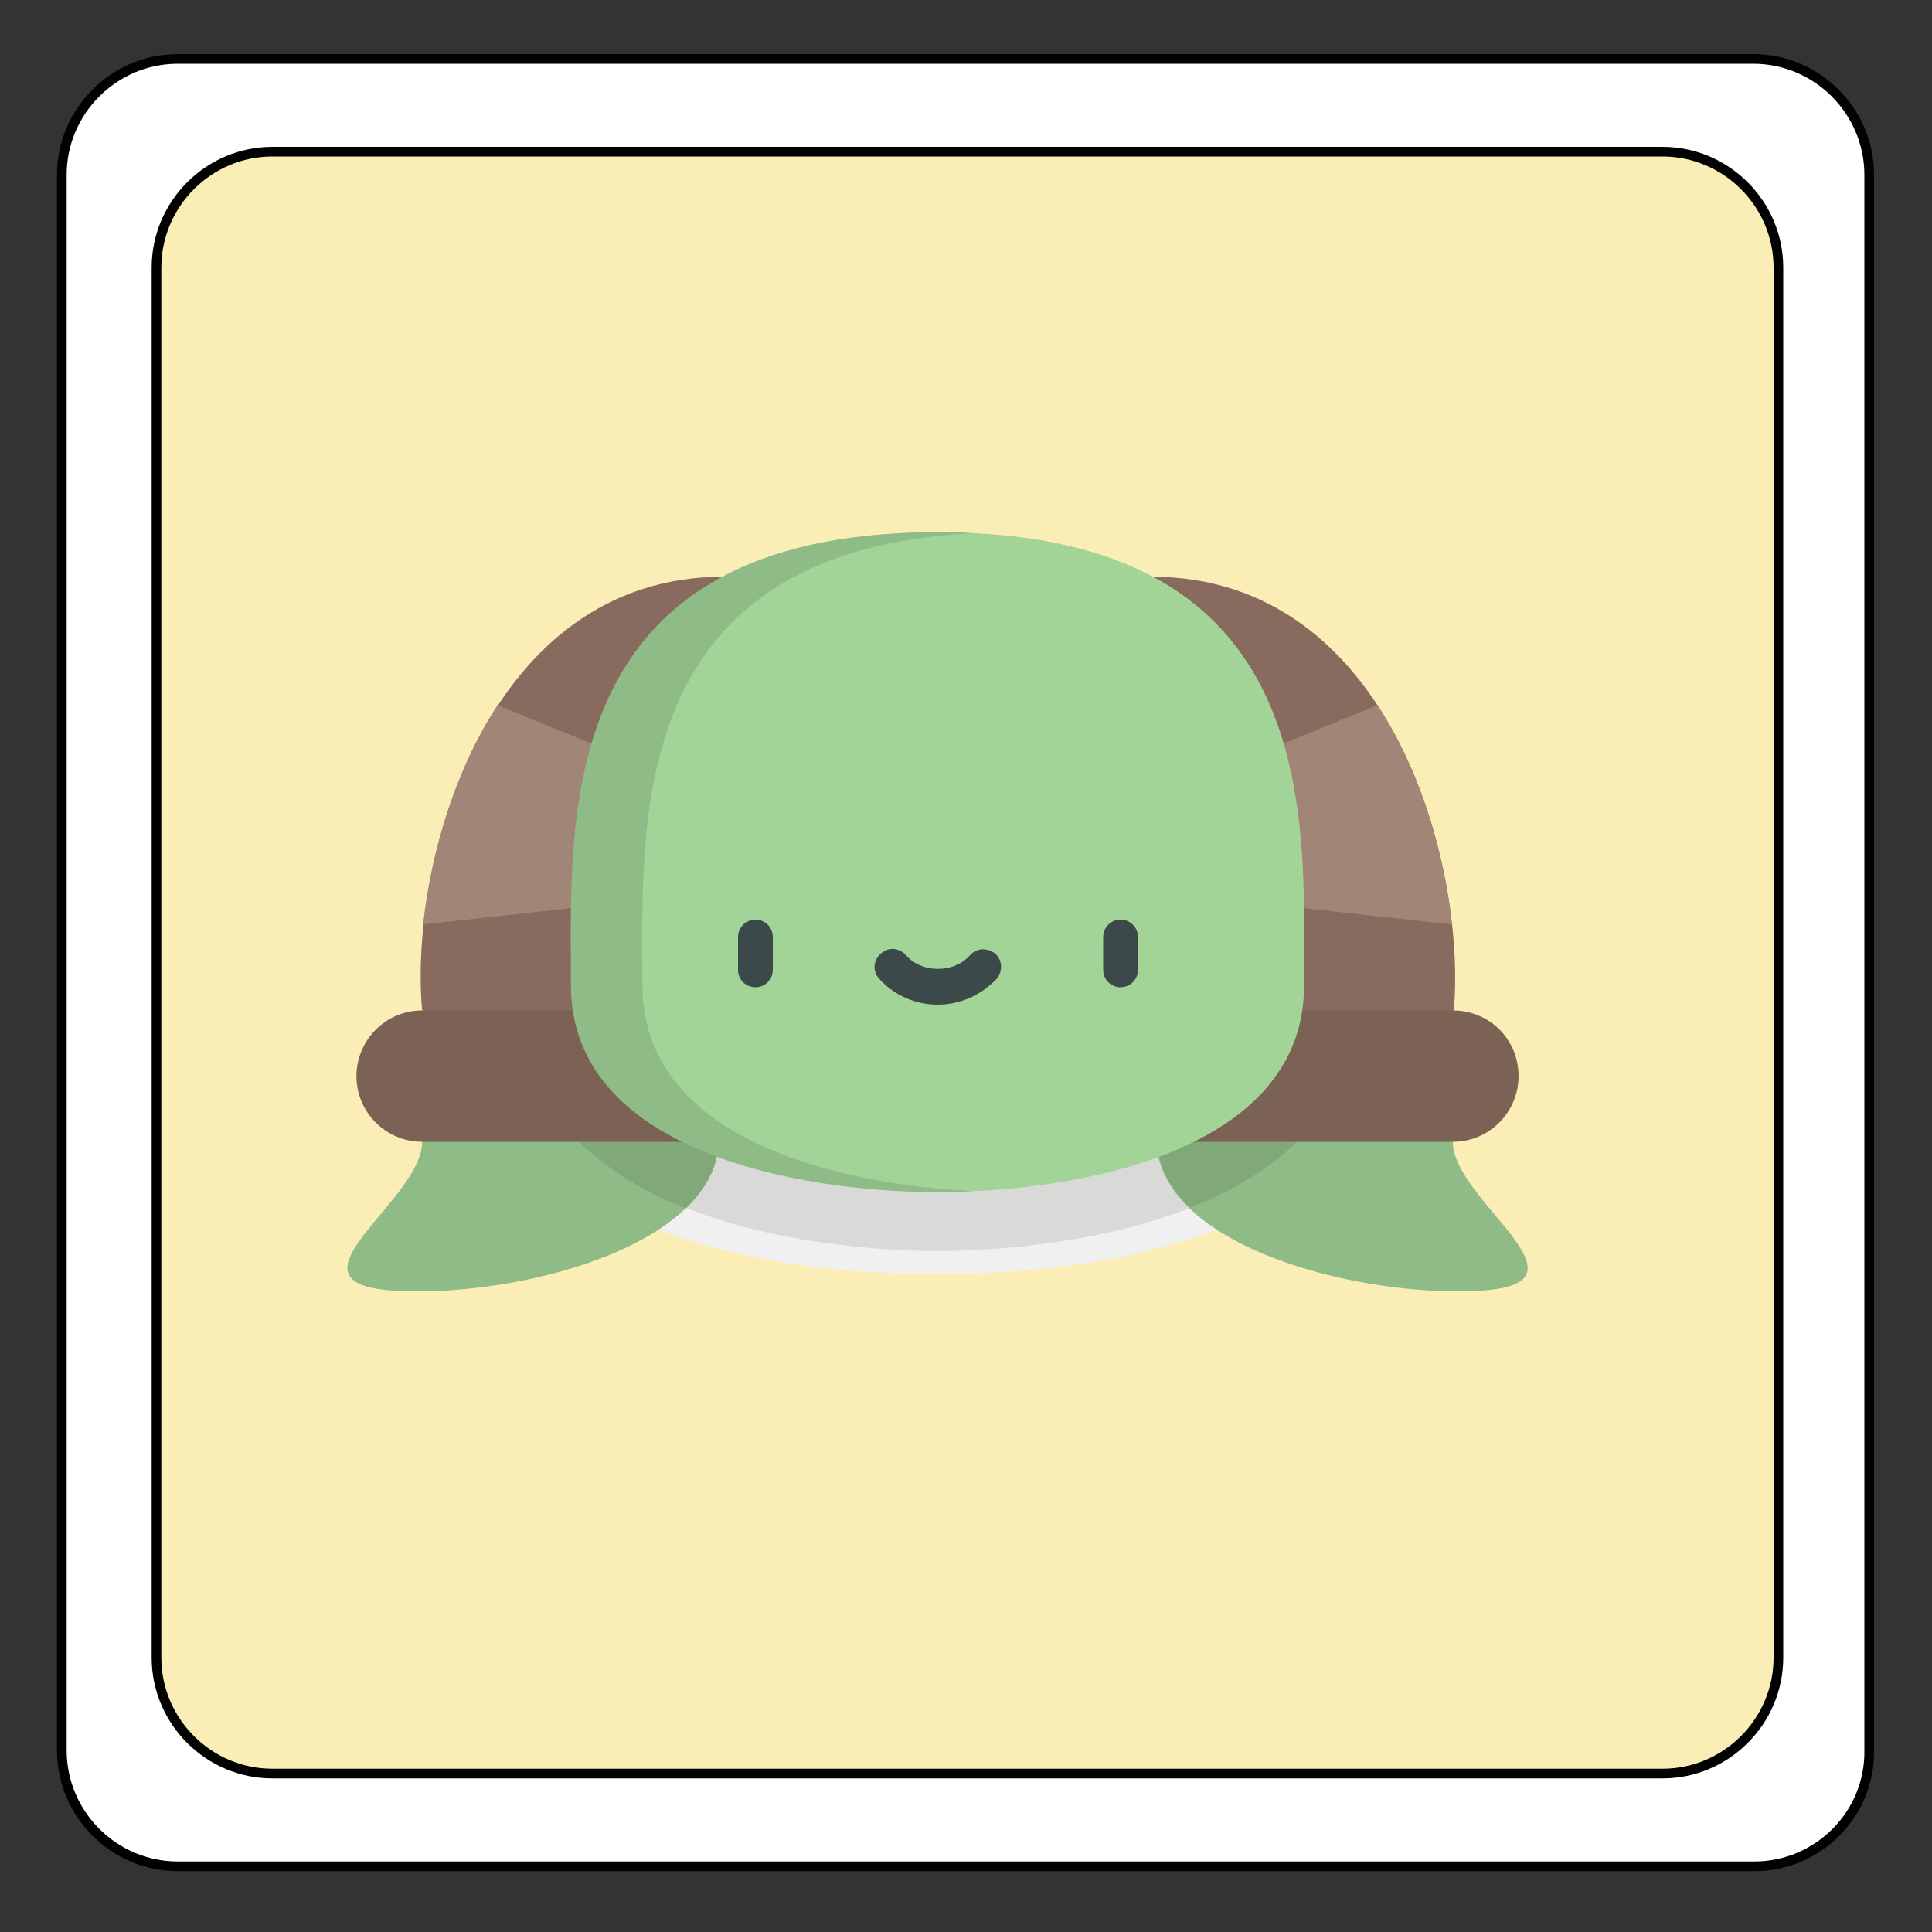 <?xml version="1.0" encoding="utf-8"?>
<!-- Generator: Adobe Illustrator 22.0.1, SVG Export Plug-In . SVG Version: 6.00 Build 0)  -->
<svg version="1.1" id="Calque_1" xmlns="http://www.w3.org/2000/svg" xmlns:xlink="http://www.w3.org/1999/xlink" x="0px" y="0px"
	 viewBox="0 0 200 200" style="enable-background:new 0 0 200 200;" xml:space="preserve">
<rect x="0" y="0" width="200" height="200" fill="#333333" stroke="none"/>
<style type="text/css">
	.st0{fill:#FFFFFF;}
	.st1{fill:#FBEDB6;}
	.st2{fill:none;stroke:#010101;stroke-miterlimit:10;}
	.st3{fill:#896A5F;}
	.st4{fill:#A18577;}
	.st5{fill:#F1F0F0;}
	.st6{fill:#D9D9D8;}
	.st7{fill:#8FBB86;}
	.st8{fill:#80A878;}
	.st9{fill:#7B6255;}
	.st10{fill:#A2D397;}
	.st11{fill:#3C494B;}
</style>
<g id="XMLID_1_">
	<g>
		<path class="st0" d="M184.1,171.6V27.7c0-6.6-5.4-12-12-12H28.2c-6.6,0-12,5.4-12,12v143.9c0,6.6,5.4,12,12,12h143.9
			C178.7,183.6,184.1,178.2,184.1,171.6z M193.6,18.1v163.1c0,6.6-5.4,12-12,12H18.4c-6.6,0-12-5.4-12-12V18.1c0-6.6,5.4-12,12-12
			h163.1C188.2,6.1,193.6,11.5,193.6,18.1z"/>
		<path class="st1" d="M184.1,27.7v143.9c0,6.6-5.4,12-12,12H28.2c-6.6,0-12-5.4-12-12V27.7c0-6.6,5.4-12,12-12h143.9
			C178.7,15.7,184.1,21.1,184.1,27.7z"/>
	</g>
	<g>
		<path class="st2" d="M172.1,183.6H28.2c-6.6,0-12-5.4-12-12V27.7c0-6.6,5.4-12,12-12h143.9c6.6,0,12,5.4,12,12v143.9
			C184.1,178.2,178.7,183.6,172.1,183.6z"/>
		<path class="st2" d="M181.6,193.2H18.4c-6.6,0-12-5.4-12-12V18.1c0-6.6,5.4-12,12-12h163.1c6.6,0,12,5.4,12,12v163.1
			C193.6,187.8,188.2,193.2,181.6,193.2z"/>
	</g>
</g>
<path class="st3" d="M119.2,59.7H74.9c-24.7,0-32.6,29.8-31.2,44.9l53.4,6.8l53.4-6.8C151.8,89.5,144,59.7,119.2,59.7z"/>
<g>
	<path class="st4" d="M142.6,73l-9.8,4l-5.5,8.5l7.6,8.5l15.4,1.7l0,0C149.5,88.4,147.1,79.9,142.6,73z"/>
	<path class="st4" d="M43.8,95.7L43.8,95.7L59.2,94l6.9-8.5L61.3,77l-9.8-4C47,79.9,44.6,88.4,43.8,95.7z"/>
</g>
<path class="st5" d="M66,126.3c0,0,10.2,5.6,31,5.6s31-5.6,31-5.6v-13.6H66L66,126.3L66,126.3z"/>
<path class="st6" d="M128.1,112.7H66v10c1.4,0.8,2.8,1.5,4.4,2.1c10.2,4.2,22,4.7,26.7,4.7c4.6,0,16.4-0.5,26.7-4.7
	c1.6-0.6,3-1.4,4.4-2.1V112.7z"/>
<g>
	<path class="st7" d="M43.7,118.2c0,6.1-15.2,14.6-3,15.4s33.2-4.3,33.7-15.4l-15.2-6.8L43.7,118.2z"/>
	<path class="st7" d="M150.4,118.2c0,6.1,15.2,14.6,3,15.4c-12.1,0.8-33.2-4.3-33.7-15.4l15.2-6.8L150.4,118.2z"/>
</g>
<g>
	<path class="st8" d="M135.7,116.7c1-1.2,1.9-2.5,2.7-3.8l-3.4-1.5l-15.2,6.8c0.1,2.6,1.4,4.9,3.4,6.8c0.2-0.1,0.4-0.1,0.5-0.2
		C128.7,122.8,132.8,120,135.7,116.7z"/>
	<path class="st8" d="M55.8,112.9c0.7,1.3,1.6,2.6,2.7,3.8c2.9,3.3,6.9,6.1,12,8.2c0.2,0.1,0.4,0.1,0.5,0.2c2-2,3.3-4.2,3.4-6.8
		l-15.2-6.8L55.8,112.9z"/>
</g>
<path class="st9" d="M150.4,104.6H43.7c-3.8,0-6.8,3.1-6.8,6.8l0,0c0,3.8,3.1,6.8,6.8,6.8h106.7c3.8,0,6.8-3.1,6.8-6.8l0,0
	C157.2,107.6,154.2,104.6,150.4,104.6z"/>
<path class="st10" d="M97.1,123.4c14.3,0,37.9-4.1,37.9-21.4s2.1-46.9-37.9-46.9S59.2,84.8,59.2,102S82.8,123.4,97.1,123.4z"/>
<path class="st7" d="M66.5,102c0-16.7-1.9-45,34.2-46.8c-1.2-0.1-2.4-0.1-3.7-0.1c-40,0-37.9,29.7-37.9,46.9s23.6,21.4,37.9,21.4
	c1.2,0,2.4,0,3.7-0.1C86.4,122.6,66.5,117.8,66.5,102z"/>
<g>
	<path class="st11" d="M78.2,102.2c-1,0-1.8-0.8-1.8-1.8v-3.4c0-1,0.8-1.8,1.8-1.8c1,0,1.8,0.8,1.8,1.8v3.4
		C80,101.4,79.2,102.2,78.2,102.2z"/>
	<path class="st11" d="M116,102.2c-1,0-1.8-0.8-1.8-1.8v-3.4c0-1,0.8-1.8,1.8-1.8c1,0,1.8,0.8,1.8,1.8v3.4
		C117.8,101.4,117,102.2,116,102.2z"/>
	<path class="st11" d="M97.1,104c-2.4,0-4.6-1-6.1-2.7c-0.7-0.8-0.6-1.9,0.2-2.6c0.8-0.7,1.9-0.6,2.6,0.2c0.8,0.9,2,1.4,3.3,1.4
		c1.3,0,2.5-0.5,3.3-1.4c0.7-0.8,1.8-0.8,2.6-0.2c0.8,0.7,0.8,1.8,0.2,2.6C101.6,103,99.4,104,97.1,104z"/>
</g>
</svg>
